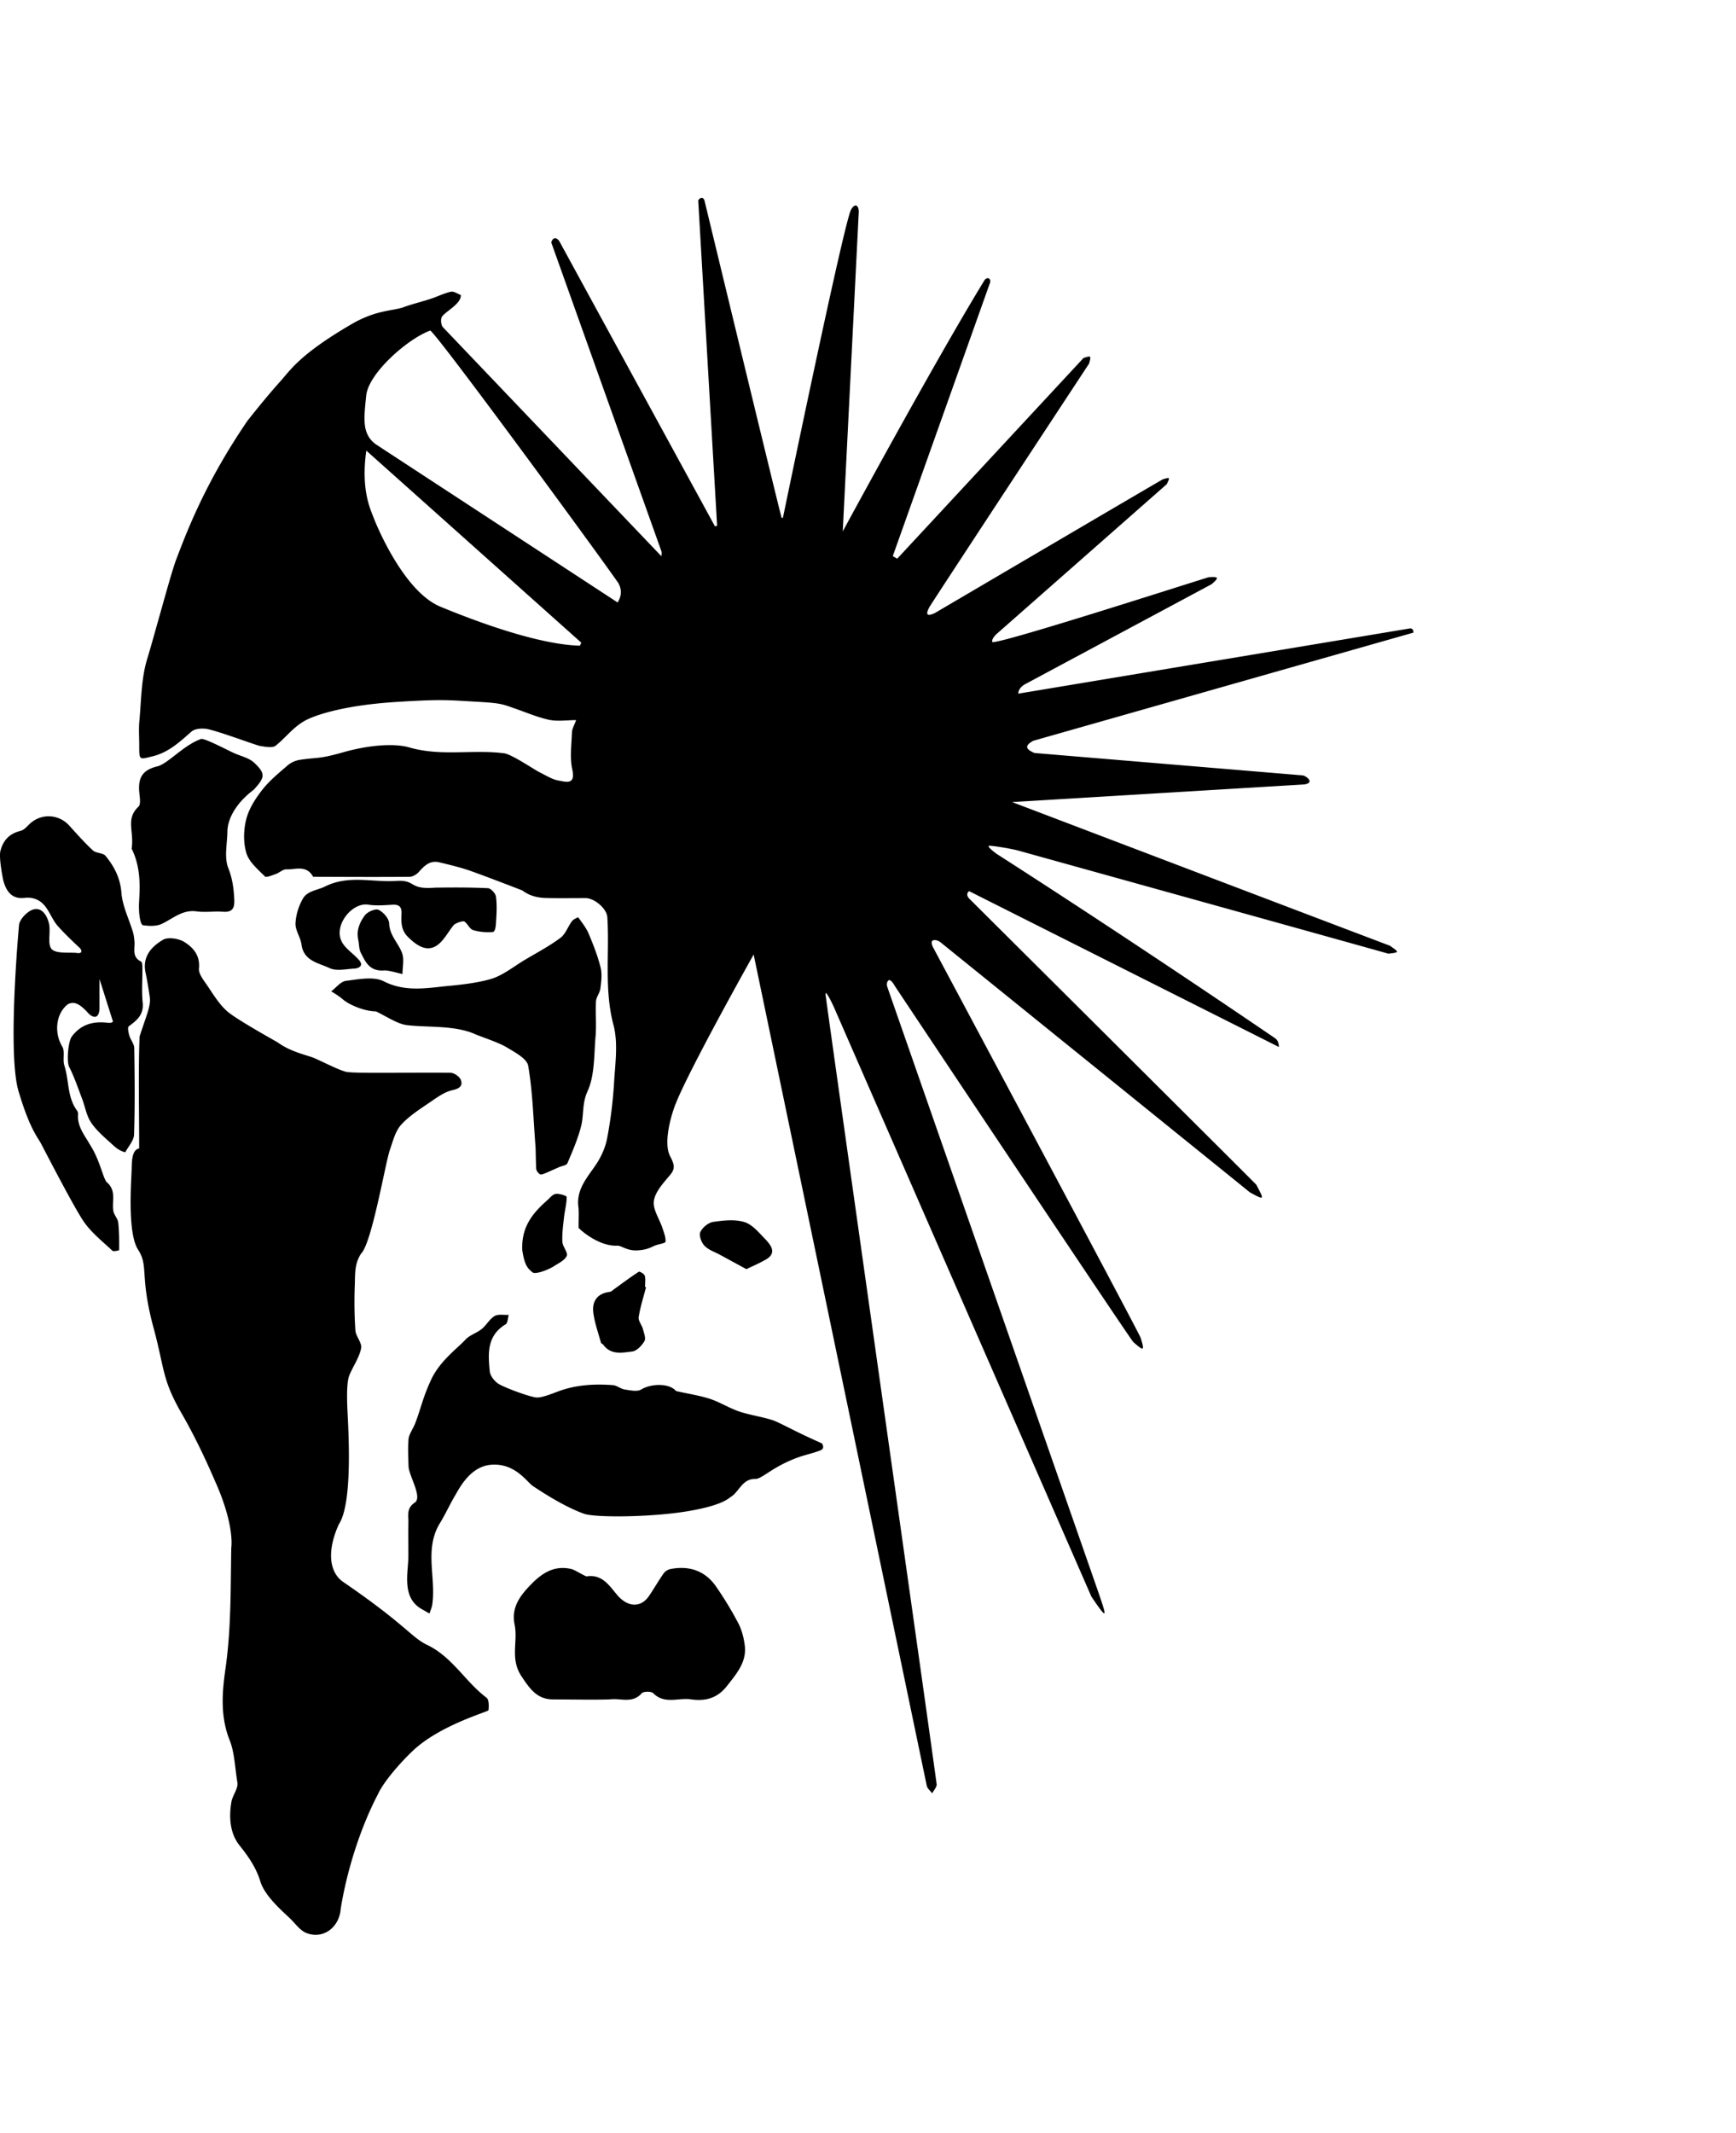 <svg xmlns="http://www.w3.org/2000/svg" width="417" height="512" viewBox="0 0 512 512"><path d="M187.889 310.25c-3.062.133-4.615-1.45-5.843-1.39-4.5.222-9.337-3.184-11.387-5.22-.07-1.602.136-4.568-.069-6.147-.68-5.235 2.598-8.68 5.201-12.564 1.539-2.297 2.767-5.037 3.277-7.74a130 130 0 0 0 2.036-16.342c.336-5.68 1.238-11.702-.17-17.03-2.803-10.606-1.131-21.215-1.816-31.791-.165-2.558-3.849-5.618-6.404-5.618-3.773.001-7.547.062-11.318-.023-4.966-.01-6.946-2.074-7.449-2.27-2.913-1.138-14.033-5.416-16.736-6.244-2.525-.773-5.097-1.397-7.667-2.01-2.755-.657-4.39 1.018-6.04 2.865-.645.722-1.79 1.396-2.713 1.405-9.07.084-19.356.026-28.427-.006-2.033-3.606-5.237-2.072-7.9-2.192-1.014-.046-2.04.997-3.12 1.375-1.07.376-2.799 1.124-3.228.696-2.076-2.074-4.657-4.233-5.45-6.849-.934-3.088-.848-6.837-.04-10.003.795-3.114 2.728-6.107 4.751-8.692 2.11-2.694 4.849-4.923 7.466-7.177.957-.823 2.31-1.437 3.562-1.624 5.432-.814 5.532-.16 12.747-2.214s14.893-2.798 19.575-1.444c9.442 2.73 18.763.505 28.008 1.737 2.201.293 9.017 4.913 10.432 5.601 1.845.897 3.667 2.107 5.624 2.433 2.003.334 5.035 1.438 3.999-3.24-.78-3.52-.222-7.353-.106-11.042.03-.954.634-1.89 1.231-3.546-2.782 0-5.517.44-8.038-.105-3.555-.77-6.949-2.28-10.42-3.447-3.711-1.367-4.553-1.507-11.988-1.928-7.434-.42-9.362-.716-22.767.141s-21.642 3.178-25.608 4.936c-4.221 1.871-6.513 5.327-9.775 7.931-.962.77-3.066.323-4.597.095-1.113-.166-11.223-3.996-15.315-4.939-1.55-.357-3.872-.235-4.935.7-3.486 3.065-6.754 6.15-11.52 7.304-3.952.957-3.885 1.24-3.889-3.39-.002-2.327-.178-4.672.037-6.98.577-6.184.54-12.594 2.336-18.425.888-2.88 2.4-8.338 3.976-13.913s3.515-12.605 4.633-15.529c3.075-8.034 8.482-22.452 20.931-40.67 3.153-3.979 6.364-7.923 9.756-11.697 2.883-3.208 5.648-7.892 21.008-16.829 7.291-4.242 12.159-3.819 15.36-4.996 2.56-.941 5.238-1.561 7.834-2.412 2.037-.668 3.988-1.658 6.063-2.124.853-.192 1.93.614 2.906.966.231 2.562-4.51 4.84-5.544 6.392-.466.699-.306 2.493.282 3.11l64.422 67.5c0-.282.183-.997-.029-1.565l-32.437-90.885c.185-.918 1.018-2.053 2.298-.533l45.979 84.194.625-.21L205.928.768c.427-.8 1.424-1.227 1.84 0 0 0 22.391 92.694 22.764 93.563l.373-.016s17.94-86.799 20.091-90.827c1.103-1.972 2.193-1.409 2.289.485l-4.732 94.343s27.032-49.96 41.867-74.137c.838-.94 1.846-.469 1.588.779l-28.701 80.645 1.307.76L319.566 47.2c2.272-.729 2.272-.705 1.648 1.64 0 0-46.823 71.135-47.173 71.91-.35.777-1.732 3.191 1.664 1.64 0 0 65.784-38.639 67.254-39.433 2.141-.618 2.14-.613 1.165 1.434l-50.16 44.134c-.576.516-1.612 1.703-1.28 2.428 2.974.31 53.877-16.058 63.8-19.137 2.964-.166 3.135.062.906 2.038l-55.06 29.505c-.815.436-2.023 1.446-1.996 2.782l115.521-19.227c.836-.008.963.561 1.031 1.232l-112.177 31.9c-1.359.817-3.365 2.057.414 3.591l79.094 6.602c.837.08 3.742 2.084.543 2.658l-86.252 5.207s106.737 40.61 111.415 42.335c2.883 2.032 2.797 1.946-.45 2.355-6.565-1.885-109.14-30.388-109.14-30.388-2.325-.623-7.498-1.44-8.543-1.431s1.763 2.136 2.27 2.472c42.61 27.326 81.997 54.265 81.997 54.265.654.456 1.096 1.215 1.119 2.583l-91.36-45.94c-1.04.819-.328 1.838.03 2.194 0 0 76.93 76.535 84.645 84.303 2.433 4.574 2.575 4.716-1.85 2.297l-91.236-73.7c-.548-.444-1.555-.875-2.271-.557s-.18 1.593.133 2.174c0 0 59.138 110.577 61.111 114.87 1.328 4.13.929 4.05-2.177 1.293-2.792-3.662-70.03-104.513-70.03-104.513-.454-.685-1.179-2.135-1.974-2.152-.803.5-.654 1.571-.515 1.977.995 2.896 61.069 175.046 62.264 178.489 2.507 7.308 2.934 8.676-2.069 1.26 0 0-73.731-168.681-75.738-173.3-.64-1.474-2.734-5.794-2.665-4.239.069 1.556 32.114 227.248 32.766 232.85.097.834-.847 1.79-1.31 2.689-.55-.746-1.433-1.423-1.603-2.247l-51.053-245.005s-19.685 35.006-23.27 44.695c-1.367 3.698-3.436 11.48-1.165 15.126.976 2.063 1.395 3.258-.205 5.16-1.94 2.31-4.352 4.873-4.785 7.607-.393 2.479 1.63 5.324 2.522 8.03.438 1.329.996 2.722.92 4.054-.022.412-1.96.69-3.004 1.08-1.116.415-2.336 1.328-5.398 1.46zM108.008 58.28c-.66 6.592-1.392 11.259 2.822 14.36l71.34 46.634c.548-1 1.66-2.946.255-5.634-4.557-6.712-54.27-74.549-55.547-74.514-6.623 2.396-18.211 12.564-18.87 19.155zm21.89 62.235c14.29 5.9 30.407 11.227 41.148 11.489l.374-.905c-20.672-18.453-42.593-38.035-63.384-56.594-1.672 11.87 1.355 17.561 2.29 20.113 0 0 8.21 21.207 19.572 25.897zM26.188 240.497c1.622 1.485 2.936 1.214 3.156-1.273v-8.968l3.97 12.536c-.16.327-.883.444-1.427.377-4.285-.532-7.898.351-10.696 4.022-1.088 1.427-1.6 7.378-.788 8.976 1.534 3.015 2.614 6.265 3.827 9.438.892 2.334 1.285 4.98 2.645 6.981 1.647 2.425 3.997 4.408 6.205 6.401 1.1.993 2.012 1.856 3.862 2.357.906-1.736 2.538-3.449 2.595-5.212.275-8.499.188-17.013.056-25.519-.019-1.234-1.079-2.422-1.452-3.692-.26-.882-.572-2.417-.165-2.718 2.4-1.771 4.471-3.409 4.107-6.96-.343-3.335-.051-6.734-.089-10.105-.007-.697-.019-1.834-.396-2.02-2.851-1.402-1.713-3.95-1.95-6.105-.094-.857-.176-1.732-.424-2.551-1.17-3.88-3.106-7.69-3.414-11.63-.342-4.372-2.123-7.746-4.679-10.87-.755-.923-2.774-.734-3.714-1.598-2.482-2.285-4.725-4.836-6.999-7.34-2.977-3.28-7.878-3.665-11.284-.823-1 .835-1.905 2.107-3.046 2.384-2.813.682-5.056 2.315-5.965 5.923-.51 2.024.722 8.295.937 9.026.912 3.113 2.646 5.204 6.071 4.819 2.882-.324 4.963.693 6.525 2.915 1.196 1.701 1.973 3.73 3.316 5.285 1.997 2.313 5.98 6.032 6.5 6.502s1.147 1.787-.746 1.533c-1.892-.254-6.14.316-7.473-1.134-1.37-1.489-.225-5.056-.813-7.565-.527-2.25-2.038-4.932-4.728-4.09-1.749.547-4.078 3.03-4.11 4.684 0 0-3.481 37.552-.149 48.797 3.333 11.245 5.648 13.579 6.658 15.51 1.796 3.435 9.854 19.012 12.597 22.982 2.248 3.256 5.516 5.822 8.44 8.577.338.319 1.997-.102 1.997-.183.008-2.711.026-5.44-.276-8.129-.13-1.16-1.21-2.194-1.428-3.366-.528-2.821.994-5.96-1.875-8.449-1.144-.992-2.01-6.435-4.973-11.042-1.598-2.853-3.839-5.39-3.567-8.979.028-.373-.067-.844-.286-1.135-2.963-3.955-2.333-8.93-3.762-13.325-.57-1.755.26-4.142-.621-5.586-2.403-3.935-1.976-9.689 1.695-12.484 1.922-.977 3.601-.002 6.137 2.826zm66.52 13.082c-2.004-.874-6.843-1.736-10.823-4.646-2.006-1.15-12.255-6.87-14.858-9.14-2.401-2.093-4.119-5.016-5.954-7.7-1.043-1.525-2.548-3.383-2.395-4.95.374-3.844-1.713-6.194-4.332-7.807-1.667-1.026-4.774-1.52-6.282-.632-3.404 2.005-6.164 4.987-5.125 9.728.302 1.378.867 4.548 1.228 7.12s-.834 4.988-3.004 11.66c-.399 10.257-.103 22.725-.122 32.997-2.17.35-2.156 3.916-2.211 6.023-.092 3.529-1.325 18.876 1.893 23.81s.366 7.57 4.593 23.154c3.25 11.98 2.418 15.03 8.275 25.155 4.828 8.343 8.732 17.358 9.765 19.772 5.962 13.198 4.856 19.737 4.856 19.737-.22 11.887-.006 23.72-1.704 35.63-.96 6.736-1.652 14.01 1.255 21.232 1.416 3.516 1.539 8.2 2.246 12.36.299 1.76-1.42 3.772-1.761 5.75-.783 4.519-.415 9.303 2.372 12.785 2.651 3.311 4.89 6.536 6.141 10.585 1.334 4.476 6.815 9.062 8.842 11.033 1.53 1.487 2.9 3.497 4.753 4.225 5.05 1.985 9.758-1.756 10.124-7.129 1.98-12.19 6.201-24.66 10.928-33.654 1.785-4.004 7.28-10.087 10.593-13.15 8.08-7.471 22.022-11.283 22.072-11.726.14-1.23.158-3.144-.589-3.703-6.269-4.69-10.036-11.995-17.55-15.575-4.566-2.176-6.41-6.019-24.68-18.513-4.359-2.982-4.744-9.49-1.324-17.01 3.778-5.722 3.058-23.66 2.578-32.87s.364-10.719.73-11.538c1.116-2.508 2.765-4.895 3.274-7.51.306-1.573-1.572-3.454-1.694-5.249-.31-4.517-.342-9.07-.17-13.597.116-3.027-.13-5.961 1.818-8.984 3.213-3.1 7.16-26.7 8.515-30.592.899-2.581 1.596-5.531 3.339-7.447 2.468-2.714 5.745-4.73 8.815-6.844 1.96-1.35 4.058-2.845 6.3-3.343 2.063-.459 3.128-1.219 2.482-3.019-.349-.97-1.971-2.086-3.036-2.103-9.87-.161-28.502.27-30.775-.283s-6.618-2.83-9.398-4.042zm96.416 97.67c-1.192.731-3.257.25-4.878.003-1.211-.185-2.322-1.198-3.52-1.287-5.544-.415-11.034-.082-16.311 1.928-1.458.556-4.372 1.705-5.929 1.727-1.851.026-10.052-3.037-11.625-4.14-1.12-.785-2.282-2.286-2.412-3.57-.531-5.236-.87-10.537 4.677-13.865.634-.38.622-1.837.91-2.794-1.414.082-3.096-.287-4.175.357-1.49.888-2.399 2.695-3.79 3.82-1.487 1.202-3.567 1.776-4.816 3.145-2.334 2.557-7.516 6.225-10.108 11.804s-3.16 9.027-4.791 13.09c-.486 1.207-1.739 3.086-1.857 4.31-.247 2.544-.09 5.673-.001 8.239.189 2.844 4.218 9.104 1.768 10.625-2.471 1.646-1.77 3.868-1.825 5.993-.075 2.888.009 7.102-.011 9.992-.031 4.58-2.06 12.036 3.987 15.385.754.418 1.497.857 2.244 1.286.28-.867.686-1.715.82-2.604 1.196-7.97-2.452-16.378 2.275-24.05 1.618-2.624 2.875-5.469 4.453-8.12 1.186-1.993 4.356-8.497 10.475-9.066 7.191-.67 10.687 5.064 12.502 6.269 3.164 2.1 9.394 6.111 15.014 8.142 3.312 1.197 19.569 1.055 30.217-.672s12.48-3.897 13.01-4.208c2.619-1.536 3.38-5.448 7.4-5.38 1.955.033 5.255-3.847 13.161-6.552 1.542-.528 4.046-1.099 5.963-1.851 1.45-.57.59-1.984.35-2.122-8.255-3.632-12.411-6.15-14.595-6.841-3.043-.963-6.567-1.466-9.605-2.474-2.957-.981-5.937-2.883-8.895-3.815-3.105-.978-6.6-1.511-9.787-2.233-2.165-2.478-7.524-2.171-10.295-.471zm-8.873 91.317c3.015-.276 6.354 1.248 8.987-1.75.53-.602 2.826-.635 3.413-.043 3.344 3.368 7.417 1.284 11.104 1.815 4.23.61 7.78-.267 10.662-3.955 2.85-3.646 5.89-7.068 5.222-12.06-.295-2.204-.88-4.496-1.903-6.448a104 104 0 0 0-6.527-10.758c-3.239-4.69-7.904-6.249-13.433-5.197-.745.141-1.606.666-2.038 1.278-1.526 2.164-2.832 4.483-4.328 6.67-2.46 3.594-6.35 3.305-9.403-.314-2.323-2.753-4.427-6.164-8.97-5.474-.424.064-3.459-1.917-4.567-2.17-5.025-1.142-8.607 1.18-11.995 4.689-3.264 3.38-5.714 6.752-4.69 11.758 1.01 4.937-1.393 10.004 1.97 15.106 2.54 3.853 4.68 6.899 9.417 6.895 3.288-.002 14.693.175 17.079-.042zM149.454 250.41c2.416 1.452 5.969 3.317 6.334 5.46 1.323 7.744 1.513 15.681 2.131 23.546.086.703.098 4.489.216 6.73.031.581.545 1.286 1.046 1.636.555.323 1.222-.088 5.765-2.088.831-.348 2.141-.512 2.396-1.115 1.512-3.568 3.08-7.163 4.037-10.9.856-3.34.237-6.67 1.893-10.302 2.175-4.77 1.897-10.713 2.378-16.178.3-3.426-.068-6.906.123-10.347.071-1.276 1.137-2.478 1.299-3.77.255-2.04.554-4.233.073-6.172-.844-3.397-2.136-6.706-3.495-9.944-.74-1.76-1.983-3.314-3.107-4.885-.04-.056-1.42.557-1.837 1.112-1.212 1.61-1.908 3.812-3.43 4.944-3.255 2.424-6.888 4.347-10.395 6.427-3.409 2.02-6.645 4.73-10.34 5.76-3.922 1.093-8.257 1.592-12.223 1.968-6.164.584-12.7 1.924-19.107-1.345-2.998-1.53-7.45-.599-11.167-.15-1.558.19-2.917 2.021-4.367 3.106 0 0 1.948 1.072 3.574 2.463s6.058 3.406 9.596 3.43c2.763 1.251 6.294 3.716 9.157 4.056 6.322.751 14.214-.042 20.326 2.753 2.61 1.057 6.741 2.372 9.124 3.805zm-108.47-41.258c.042 3.35.66 5.175 1.173 5.25 1.811.265 3.95.352 5.544-.392 3.33-1.555 6.089-4.278 10.287-3.686 2.519.356 5.14-.087 7.694.107 2.692.205 3.524-.853 3.415-3.463-.135-3.264-.52-6.248-1.78-9.446-1.206-3.06-.336-6.964-.255-10.494-.031-4.113 2.758-8.798 7.76-12.55 3.37-3.652 3.554-4.772.121-7.988-1.565-1.467-4.048-1.946-6.1-2.904-2.03-.947-8.61-4.389-9.528-4.078-5.25 1.803-10.07 7.63-13.182 8.136-4.157 1.094-5.328 3.329-5.092 7.132.1 1.594.614 3.91-.206 4.685-3.896 3.68-1.207 7.246-2.012 12.377 3.371 6.74 2.12 13.965 2.161 17.314zm64.733 15.321c-2.185-2.316-4.229-3.463-5.134-5.682-1.938-4.752 3.417-11.168 7.993-10.451 2.348.368 4.807.16 7.205.025 2.026-.113 2.716.705 2.64 2.66-.095 2.493-.193 4.818 2.003 6.943 2.377 2.3 5.064 4.177 7.889 2.718 2.3-1.188 3.705-4.122 5.483-6.302.412-.505 2.699-1.446 3.253-1.019.927.713 1.5 2.163 2.48 2.467 1.816.562 3.833.72 5.731.581.434-.031.926-.39 1.041-3.008.165-2.476.299-4.999-.027-7.439-.128-.95-1.49-2.432-2.349-2.475-5.2-.259-10.418-.226-15.629-.163-7.917.645-5.439-2.346-11.382-1.987-6.964.488-14.04-1.846-21.025 1.64-2.194 1.096-5.201 1.263-6.532 3.543-1.264 2.165-2.095 4.846-2.202 7.34-.088 2.04 1.487 4.098 1.766 6.222.646 4.907 5.076 5.43 8.246 6.943 2.09.997 5.044.246 7.606.142 0 0 3.13-.382.944-2.698zm84.523 96.565c0-1.12.205-2.298-.086-3.337-.149-.534-1.502-1.312-1.77-1.14-2.465 1.587-4.808 3.36-7.193 5.071-.433.31-.87.78-1.347.84-3.688.458-5.285 2.773-4.852 6.166.382 2.986 1.442 5.887 2.246 8.814.07.252.514.376.695.624 2.257 3.084 5.587 2.33 8.515 1.98 1.343-.16 2.831-1.73 3.608-3.044.487-.823-.118-2.386-.434-3.563-.326-1.213-1.426-2.444-1.258-3.522.464-2.982 1.413-5.888 2.17-8.823zm-33.167-4.297c.698.568 3.632-.326 6.03-1.654 1.446-.98 3.364-1.794 4.046-3.188.462-.943-1.215-2.736-1.287-4.181-.118-2.401.221-4.836.488-7.243.223-2.008.78-3.999.776-5.996 0-.332-2.172-1.032-3.24-.877-.923.134-1.732 1.21-2.542 1.925-4.207 3.713-7.677 7.822-7.296 14.762.696 4.43 1.584 5.278 3.025 6.452zm68.854-9.572c-1.947-1.946-3.88-4.46-6.3-5.237-2.832-.909-6.224-.529-9.28-.078-1.438.212-3.188 1.656-3.8 2.997-.455.995.315 3.09 1.225 4.035 1.192 1.238 3.055 1.833 4.635 2.695 2.53 1.38 5.063 2.753 7.723 4.198 2.173-1.043 3.342-1.498 5.628-2.763 3.476-1.924 1.616-4.223.17-5.847zm-107.222-78.376c.003-2.066.545-4.326-.114-6.153-1.068-2.963-3.69-5.179-3.817-8.778-.05-1.424-1.697-3.318-3.098-3.984-.933-.443-3.203.526-4.01 1.546-1.234 1.563-2.264 3.778-2.181 5.761 0 .881.28 1.914.367 2.786.085.845.164 1.757.535 2.494 1.424 2.829 2.641 5.676 7.13 5.253 1.643.106 3.583.73 5.188 1.075z"/></svg>